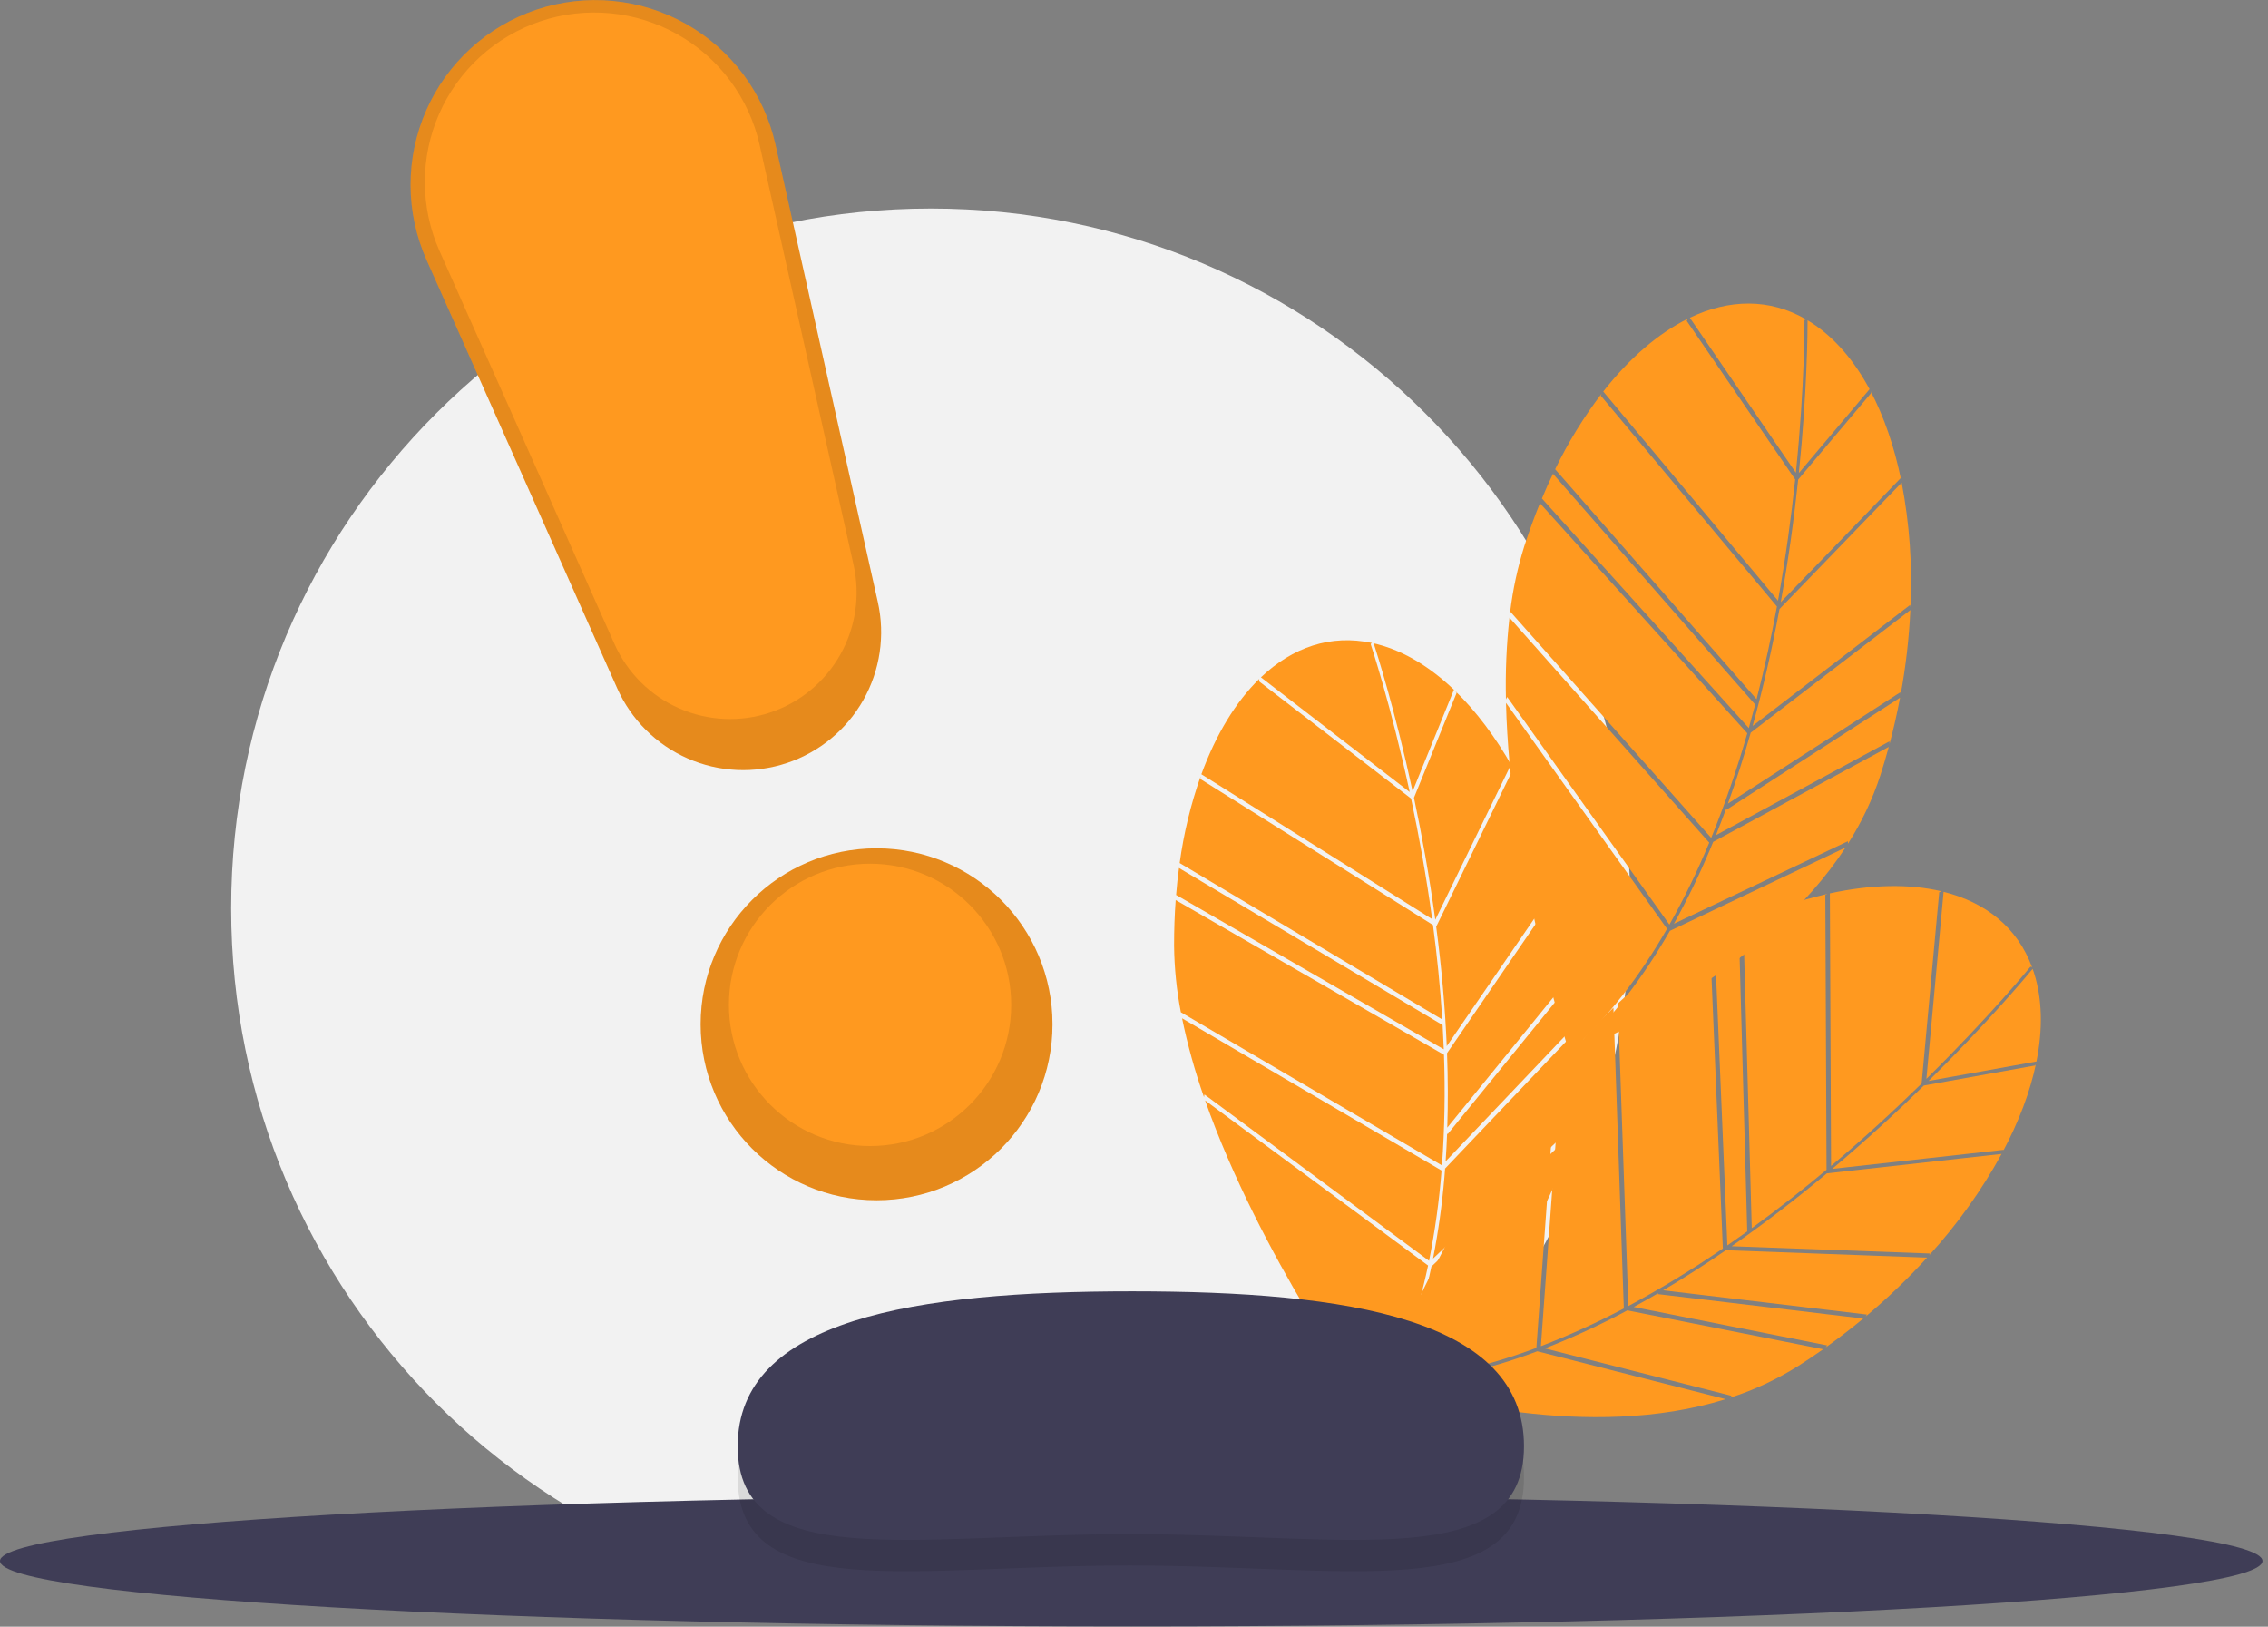 <svg xmlns="http://www.w3.org/2000/svg" width="258" height="185" fill="none" viewBox="0 0 258 185">
    <rect x="0" y="0" width="258" height="185" fill="#808080" stroke="none"/>
    <g clip-path="url(#prefix__clip0)">
        <path fill="#F2F2F2" d="M105.881 182.885c43.953 0 79.584-35.632 79.584-79.585 0-43.954-35.631-79.585-79.584-79.585-43.954 0-79.585 35.631-79.585 79.585 0 43.953 35.631 79.585 79.585 79.585z"/>
        <path fill="#FF991F" d="M212.858 44.698l-8.303 9.844c-.448 4.24-1.083 8.978-1.984 13.948l13.641-14.113.064.247c-.776-3.793-1.95-7.233-3.494-10.16l.076.234zM204.632 53.798l8.043-9.536c-1.756-3.263-3.979-5.87-6.635-7.58-.138-.09-.277-.173-.417-.257.002 1.16-.032 7.963-.991 17.373zM214.935 84.315l.017.286c.465-1.75.863-3.502 1.193-5.256l-19.782 12.772-.013-.13c-.374 1.019-.759 2.019-1.154 3l19.739-10.672zM217.292 68.796l.04.27c.226-4.749-.111-9.508-1.004-14.178L202.427 69.27c-.865 4.654-1.884 9.085-3.056 13.29l17.921-13.764zM182.218 44.733c-2.056 2.692-3.834 5.584-5.308 8.633l22.912 26.154c.943-3.668 1.704-7.226 2.316-10.543l-20.041-23.984.121-.26zM175.291 56.957l.117-.263L198.936 82.8c.254-.893.496-1.782.727-2.667l-22.996-26.25.118-.262c-.52 1.074-1.018 2.187-1.494 3.337zM216.18 78.728l.028.279c.586-3.181.957-6.398 1.11-9.629l-18.163 13.95c-.798 2.8-1.662 5.49-2.592 8.066l19.617-12.666zM189.962 105.863c-3.078 5.357-6.566 9.886-10.43 13.533 4.273-1.723 21.488-9.316 30.41-23.008l-19.98 9.475zM171.712 70.245c-.341 3.088-.475 6.196-.4 9.303l.143-.279 18.453 25.887c1.695-3.015 3.207-6.128 4.529-9.323l-22.725-25.588zM204.292 53.769c1.035-10.181.98-17.276.979-17.377l.176-.072c-4.155-2.408-8.745-2.324-13.217-.184l12.062 17.633zM194.886 95.744c-.125.303-.249.609-.376.908-1.21 2.874-2.576 5.681-4.092 8.406l19.791-9.384.01.28c1.55-2.423 2.787-5.034 3.682-7.769.346-1.076.666-2.156.959-3.24l-19.974 10.8zM202.259 68.315c.886-4.915 1.513-9.597 1.955-13.788L191.875 36.49l.13-.246c-3.36 1.662-6.647 4.485-9.624 8.282l19.878 23.789z"/>
        <path fill="#FF991F" d="M189.637 105.633l-18.318-25.697c.441 18.627 6.801 38.507 7.212 39.771 4.399-3.939 8.06-8.783 11.106-14.074zM194.649 95.282l.019-.01c1.578-3.882 2.946-7.847 4.098-11.876l-23.587-26.17c-.637 1.562-1.229 3.189-1.776 4.88-.761 2.427-1.3 4.917-1.608 7.442l22.854 25.734zM231.523 121.175l-12.673 2.286c-3.05 2.98-6.561 6.224-10.425 9.478l19.508-2.169-.108.23c1.821-3.416 3.111-6.814 3.788-10.053l-.09.228zM219.384 122.938l12.276-2.215c.729-3.633.68-7.058-.275-10.07-.05-.157-.103-.31-.158-.463-.737.894-5.103 6.112-11.843 12.748zM207.854 153.013l-.169.231c1.474-1.051 2.898-2.147 4.271-3.287l-23.382-2.78.073-.109c-.938.546-1.872 1.071-2.802 1.574l22.009 4.371zM219.568 142.563l-.142.234c3.204-3.513 5.979-7.393 8.27-11.56l-19.879 2.21c-3.636 3.033-7.246 5.796-10.831 8.287l22.582.829zM207.901 101.66c-3.299.762-6.513 1.855-9.593 3.263l.965 34.757c3.066-2.223 5.921-4.478 8.508-6.643l-.138-31.254.258-.123zM194.771 106.657l.256-.128 1.472 35.113c.765-.527 1.519-1.058 2.261-1.591l-.969-34.886.258-.126c-1.086.496-2.179 1.035-3.278 1.618zM212.377 149.504l-.157.233c2.481-2.076 4.818-4.317 6.997-6.708l-22.887-.841c-2.401 1.648-4.781 3.168-7.141 4.559l23.188 2.757zM174.877 153.68c-5.788 2.163-11.363 3.427-16.665 3.772 4.39 1.398 22.492 6.53 38.096 1.675l-21.431-5.447z"/>
        <path fill="#FF991F" d="M183.539 114.608c-2.233 2.161-4.318 4.469-6.242 6.91l.288-.123-2.298 31.707c3.227-1.241 6.378-2.674 9.434-4.292l-1.182-34.202zM219.14 122.699c7.291-7.182 11.773-12.681 11.837-12.76l.181.057c-1.663-4.504-5.253-7.368-10.062-8.571l-1.956 21.274zM185.123 149.028c-.29.154-.58.31-.868.46-2.766 1.441-5.608 2.731-8.514 3.864l21.228 5.395-.171.222c2.74-.878 5.358-2.099 7.791-3.635.953-.608 1.888-1.236 2.805-1.884l-22.271-4.422zM208.296 132.604c3.818-3.219 7.287-6.426 10.3-9.371l2.001-21.762.257-.107c-3.647-.863-7.979-.785-12.694.24l.136 31zM174.773 153.296l2.282-31.475c-11.541 14.628-19.322 33.996-19.813 35.231 5.901-.228 11.81-1.623 17.531-3.756zM185.235 148.521l.021.005c3.692-1.984 7.274-4.165 10.731-6.534l-1.475-35.199c-1.487.796-2.98 1.671-4.48 2.626-2.134 1.383-4.137 2.958-5.985 4.705l1.188 34.397zM165.702 78.799l-4.854 11.928c.885 4.17 1.745 8.873 2.425 13.878l8.611-17.638.137.215c-1.91-3.367-4.091-6.276-6.464-8.582l.145.199zM160.692 89.996l4.702-11.555c-2.679-2.56-5.599-4.353-8.654-5.159-.159-.042-.317-.078-.475-.115.36 1.102 2.431 7.583 4.427 16.829zM179.923 115.834l.104.266c-.098-1.808-.261-3.597-.489-5.367l-14.866 18.262-.053-.12c-.041 1.085-.097 2.154-.17 3.209l15.474-16.25zM177.368 100.346l.121.245c-1.252-4.587-3.044-9.008-5.337-13.173l-8.775 17.974c.616 4.694 1.016 9.222 1.201 13.584l12.79-18.63zM136.573 88.303c-1.123 3.195-1.92 6.495-2.379 9.85l29.874 17.792c-.237-3.78-.613-7.398-1.057-10.743l-26.472-16.615.034-.284zM133.764 102.069l.03-.285 30.445 17.554c-.035-.929-.079-1.849-.133-2.761l-29.984-17.858.032-.285c-.163 1.182-.293 2.394-.39 3.635zM179.38 110.135l.113.257c-.426-3.206-1.067-6.38-1.92-9.5l-12.962 18.882c.106 2.909.116 5.733.027 8.471l14.742-18.11z"/>
        <path fill="#FF991F" d="M162.833 144.045c-1.271 6.047-3.189 11.432-5.735 16.095 3.531-2.96 17.556-15.502 21.808-31.281l-16.073 15.186zM134.468 115.812c.63 3.043 1.463 6.04 2.494 8.972l.051-.31 25.551 18.916c.679-3.391 1.155-6.819 1.425-10.266l-29.521-17.312zM160.36 90.073c-2.163-10.002-4.408-16.732-4.441-16.829l.145-.122c-4.695-1.006-9.035.493-12.626 3.91l16.922 13.041zM164.388 132.9c-.025.327-.048.656-.076.98-.263 3.108-.695 6.199-1.294 9.259l15.921-15.042.096.264c.726-2.784 1.095-5.649 1.101-8.527-.003-1.13-.033-2.256-.09-3.377L164.388 132.9zM162.921 104.535c-.675-4.948-1.527-9.594-2.402-13.716l-17.31-13.34.048-.275c-2.682 2.62-4.935 6.32-6.593 10.851l26.257 16.48z"/>
        <path fill="#FF991F" d="M162.453 143.927l-25.364-18.776c6.178 17.578 18.371 34.519 19.152 35.594 2.966-5.106 4.95-10.844 6.212-16.818zM164.021 132.534l.014-.015c.301-4.18.377-8.373.226-12.561l-30.52-17.597c-.123 1.681-.184 3.411-.181 5.189.026 2.543.284 5.078.771 7.574l29.69 17.41z"/>
        <path fill="#3F3D56" d="M128.686 184.979c71.071 0 128.685-3.334 128.685-7.447 0-4.112-57.614-7.446-128.685-7.446C57.614 170.086 0 173.42 0 177.532c0 4.113 57.614 7.447 128.686 7.447z"/>
        <path fill="#000" d="M173.365 168.046c0 14.473-20.174 9.997-44.874 9.997-24.7 0-44.574 4.476-44.574-9.997 0-14.472 20.171-17.62 44.871-17.62 24.7 0 44.577 3.147 44.577 17.62z" opacity=".1"/>
        <path fill="#3F3D56" d="M173.365 164.483c0 14.473-20.174 9.996-44.874 9.996-24.7 0-44.574 4.477-44.574-9.996s20.171-17.621 44.871-17.621c24.7 0 44.577 3.148 44.577 17.621z"/>
        <path fill="#FF991F" d="M99.715 136.504c11.053 0 20.013-8.96 20.013-20.012 0-11.053-8.96-20.013-20.013-20.013s-20.013 8.96-20.013 20.013c0 11.052 8.96 20.012 20.013 20.012zM89.537 86.77c-3.7 1.242-7.73 1.06-11.304-.51-3.573-1.571-6.432-4.417-8.02-7.982L48.521 29.56c-1.19-2.674-1.81-5.567-1.817-8.494-.007-2.927.598-5.823 1.776-8.503 1.178-2.68 2.902-5.084 5.064-7.058 2.16-1.974 4.71-3.475 7.486-4.406 2.789-.936 5.743-1.275 8.672-.996 2.929.278 5.766 1.17 8.329 2.614 2.562 1.445 4.792 3.413 6.546 5.774 1.754 2.362 2.992 5.066 3.635 7.937L99.857 68.47c.847 3.787.261 7.753-1.645 11.133-1.906 3.38-4.997 5.933-8.675 7.168z"/>
        <path fill="#000" d="M99.715 136.504c11.053 0 20.013-8.96 20.013-20.012 0-11.053-8.96-20.013-20.013-20.013s-20.013 8.96-20.013 20.013c0 11.052 8.96 20.012 20.013 20.012zM89.537 86.77c-3.7 1.242-7.73 1.06-11.304-.51-3.573-1.571-6.432-4.417-8.02-7.982L48.521 29.56c-1.19-2.674-1.81-5.567-1.817-8.494-.007-2.927.598-5.823 1.776-8.503 1.178-2.68 2.902-5.084 5.064-7.058 2.16-1.974 4.71-3.475 7.486-4.406 2.789-.936 5.743-1.275 8.672-.996 2.929.278 5.766 1.17 8.329 2.614 2.562 1.445 4.792 3.413 6.546 5.774 1.754 2.362 2.992 5.066 3.635 7.937L99.857 68.47c.847 3.787.261 7.753-1.645 11.133-1.906 3.38-4.997 5.933-8.675 7.168z" opacity=".1"/>
        <path fill="#FF991F" d="M98.975 130.342c8.868 0 16.056-7.189 16.056-16.057 0-8.867-7.188-16.056-16.056-16.056-8.868 0-16.057 7.189-16.057 16.056 0 8.868 7.189 16.057 16.057 16.057zM87.63 81.028c-3.396 1.14-7.093.972-10.372-.469-3.278-1.44-5.901-4.051-7.358-7.323l-19.904-44.7c-1.092-2.453-1.66-5.107-1.666-7.793-.007-2.686.548-5.343 1.629-7.802 1.08-2.459 2.663-4.664 4.646-6.476 1.983-1.81 4.323-3.188 6.869-4.042 2.559-.859 5.27-1.17 7.957-.914 2.687.255 5.29 1.073 7.641 2.399 2.352 1.325 4.398 3.13 6.007 5.297 1.61 2.168 2.746 4.649 3.335 7.283l10.685 47.75c.777 3.474.24 7.113-1.51 10.214-1.748 3.101-4.584 5.444-7.96 6.576z"/>
    </g>
    <defs>
        <clipPath id="prefix__clip0">
            <path fill="#fff" d="M0 0H257.371V185H0z"/>
        </clipPath>
    </defs>
</svg>
